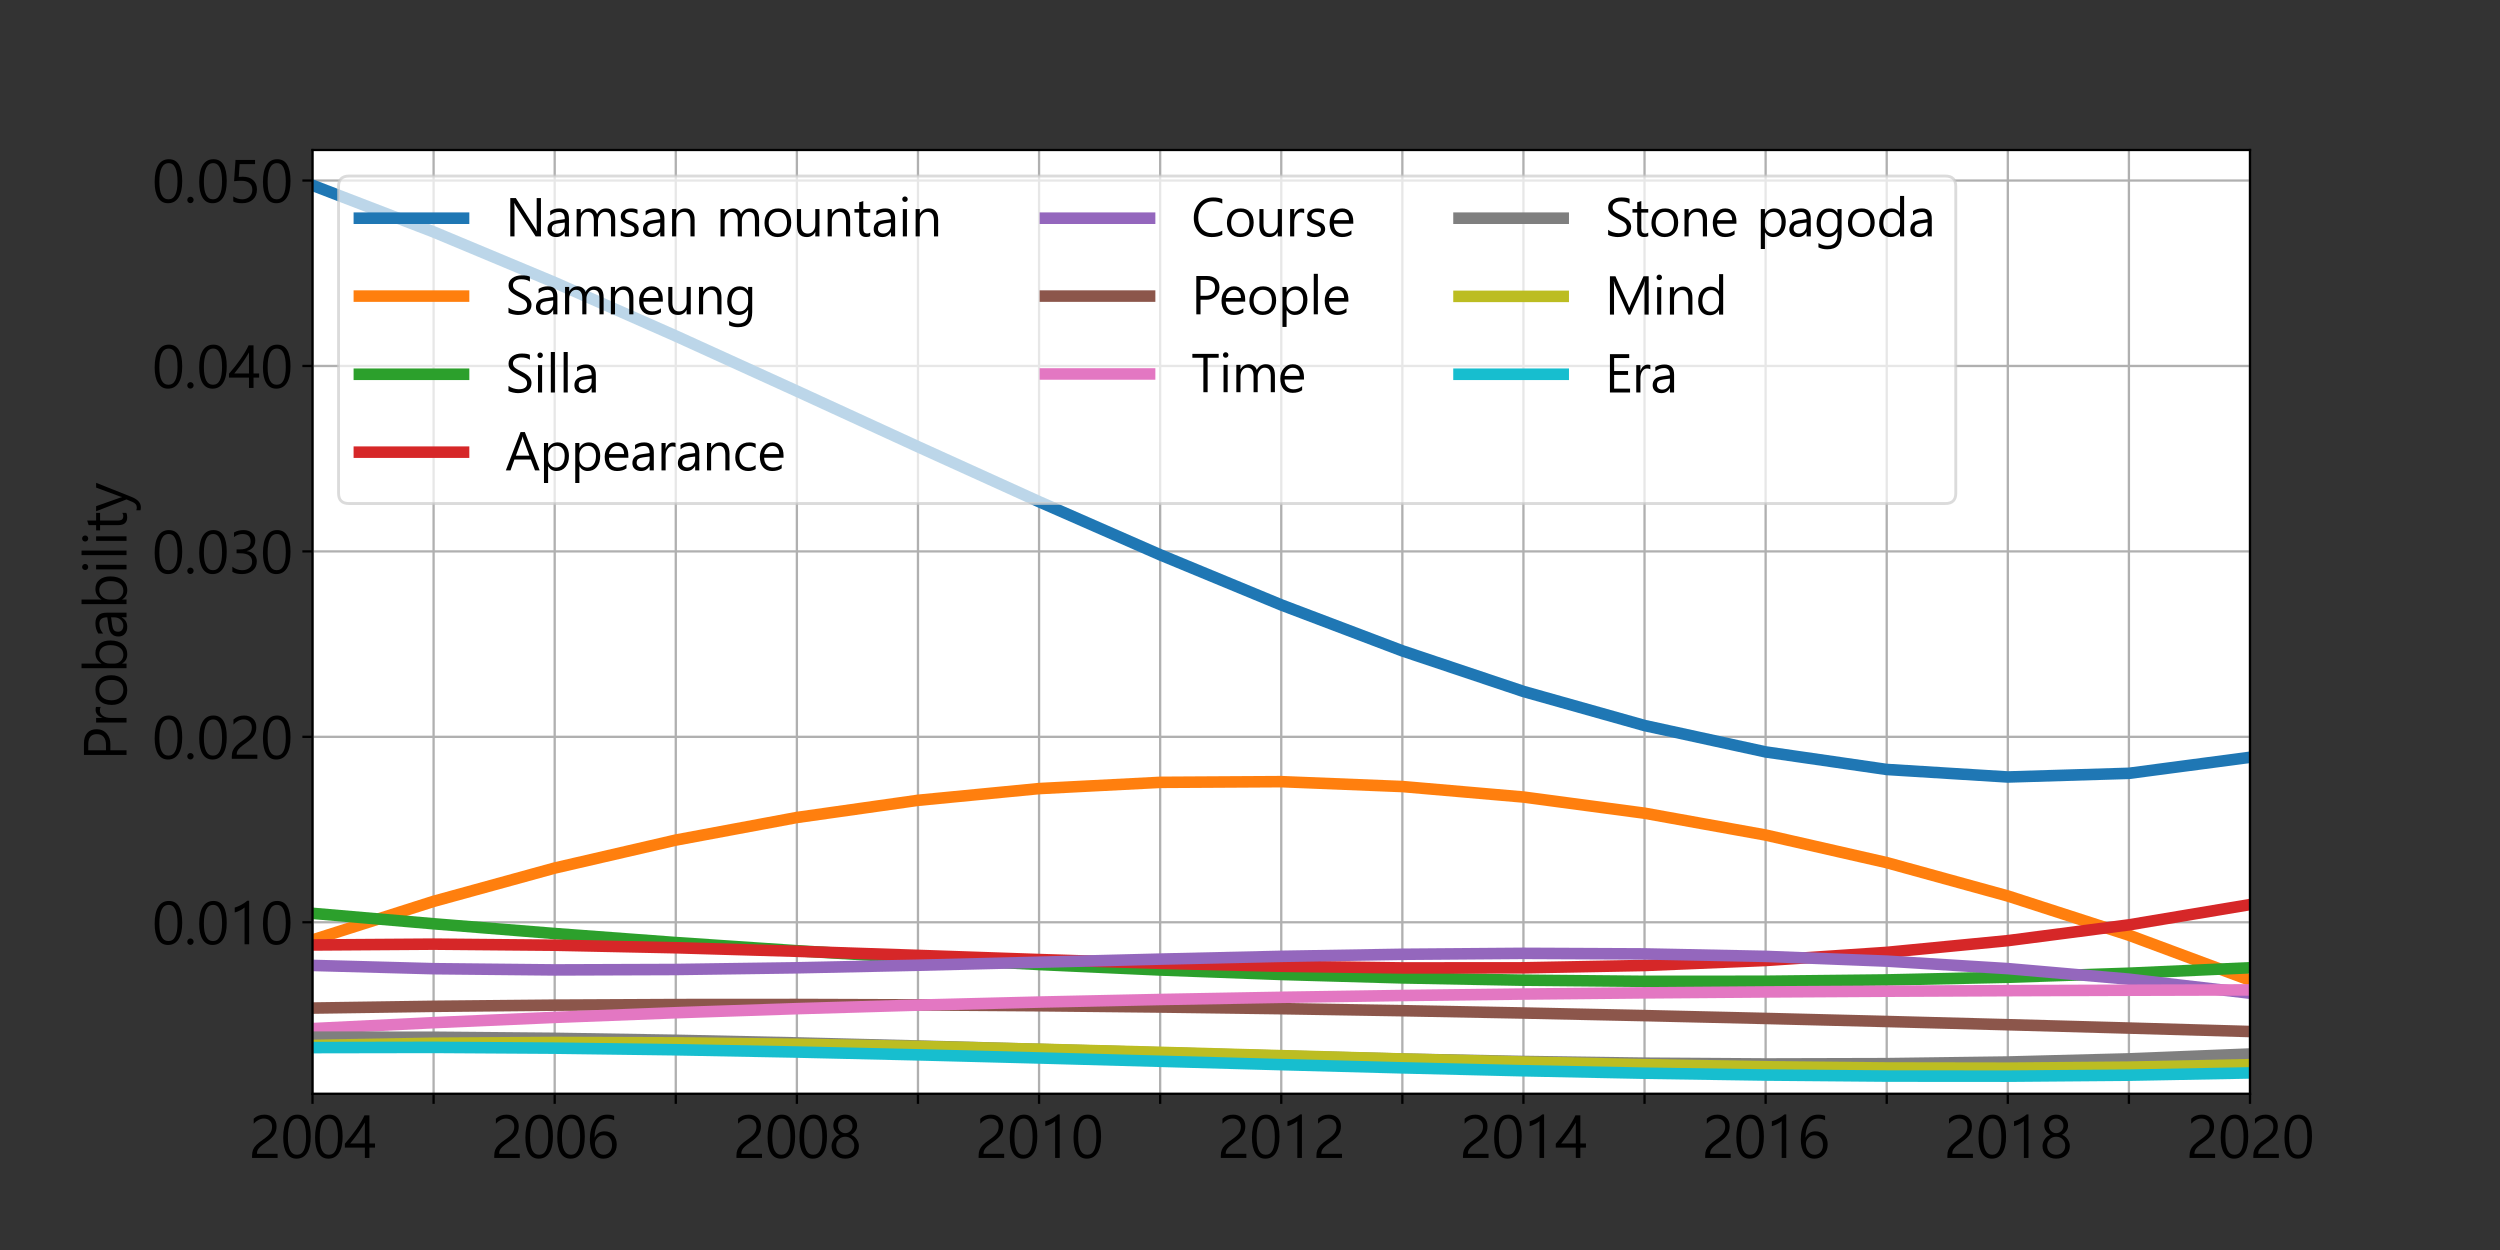 <?xml version="1.0" encoding="utf-8" standalone="no"?>
<!DOCTYPE svg PUBLIC "-//W3C//DTD SVG 1.1//EN"
  "http://www.w3.org/Graphics/SVG/1.1/DTD/svg11.dtd">
<svg xmlns:xlink="http://www.w3.org/1999/xlink" width="864pt" height="432pt" viewBox="0 0 864 432" xmlns="http://www.w3.org/2000/svg" version="1.1">
 <rect x="0" y="0" width="864" height="432" fill="#333333" stroke="none"/>
 <defs>
  <style type="text/css">*{stroke-linejoin: round; stroke-linecap: butt}</style>
 </defs>
 <g id="figure_1">
  <g id="patch_1">
   <path d="M 0 432 
L 864 432 
L 864 0 
L 0 0 
L 0 432 
z
" style="fill: none"/>
  </g>
  <g id="axes_1">
   <g id="patch_2">
    <path d="M 108 378 
L 777.6 378 
L 777.6 51.84 
L 108 51.84 
z
" style="fill: #ffffff"/>
   </g>
   <g id="matplotlib.axis_1">
    <g id="xtick_1">
     <g id="line2d_1">
      <path d="M 108 378 
L 108 51.84 
" clip-path="url(#p9ba0869863)" style="fill: none; stroke: #b0b0b0; stroke-width: 0.8; stroke-linecap: square"/>
     </g>
     <g id="line2d_2">
      <defs>
       <path id="m67f1403554" d="M 0 0 
L 0 3.5 
" style="stroke: #000000; stroke-width: 0.8"/>
      </defs>
      <g>
       <use xlink:href="#m67f1403554" x="108" y="378" style="stroke: #000000; stroke-width: 0.8"/>
      </g>
     </g>
     <g id="text_1">
      <!-- 2004 -->
      <g transform="translate(85.969 400.184)scale(0.2 -0.2)">
       <defs>
        <path id="MalgunGothic-32" d="M 2519 3372 
Q 2519 3784 2275 4018 
Q 2031 4253 1628 4253 
Q 1341 4253 1053 4104 
Q 766 3956 534 3697 
L 534 4234 
Q 981 4675 1691 4675 
Q 2281 4675 2642 4334 
Q 3003 3994 3003 3416 
Q 3003 2919 2772 2545 
Q 2541 2172 1984 1775 
Q 1459 1406 1254 1215 
Q 1050 1025 967 854 
Q 884 684 884 450 
L 3116 450 
L 3116 0 
L 356 0 
L 356 225 
Q 356 603 461 870 
Q 566 1138 811 1392 
Q 1056 1647 1597 2022 
Q 2091 2363 2305 2670 
Q 2519 2978 2519 3372 
z
" transform="scale(0.016)"/>
        <path id="MalgunGothic-30" d="M 278 2206 
Q 278 3425 675 4050 
Q 1072 4675 1819 4675 
Q 3253 4675 3253 2319 
Q 3253 1156 2854 539 
Q 2456 -78 1716 -78 
Q 1016 -78 647 520 
Q 278 1119 278 2206 
z
M 784 2231 
Q 784 344 1769 344 
Q 2747 344 2747 2259 
Q 2747 4250 1794 4250 
Q 784 4250 784 2231 
z
" transform="scale(0.016)"/>
        <path id="MalgunGothic-34" d="M 2703 4600 
L 2703 1563 
L 3309 1563 
L 3309 1113 
L 2703 1113 
L 2703 0 
L 2213 0 
L 2213 1113 
L 50 1113 
L 50 1534 
Q 728 2297 1295 3109 
Q 1863 3922 2172 4600 
L 2703 4600 
z
M 625 1563 
L 2213 1563 
L 2213 3831 
Q 1613 2788 959 1981 
L 625 1563 
z
" transform="scale(0.016)"/>
       </defs>
       <use xlink:href="#MalgunGothic-32"/>
       <use xlink:href="#MalgunGothic-30" x="55.078"/>
       <use xlink:href="#MalgunGothic-30" x="110.156"/>
       <use xlink:href="#MalgunGothic-34" x="165.234"/>
      </g>
     </g>
    </g>
    <g id="xtick_2">
     <g id="line2d_3">
      <path d="M 149.85 378 
L 149.85 51.84 
" clip-path="url(#p9ba0869863)" style="fill: none; stroke: #b0b0b0; stroke-width: 0.8; stroke-linecap: square"/>
     </g>
     <g id="line2d_4">
      <g>
       <use xlink:href="#m67f1403554" x="149.85" y="378" style="stroke: #000000; stroke-width: 0.8"/>
      </g>
     </g>
    </g>
    <g id="xtick_3">
     <g id="line2d_5">
      <path d="M 191.7 378 
L 191.7 51.84 
" clip-path="url(#p9ba0869863)" style="fill: none; stroke: #b0b0b0; stroke-width: 0.8; stroke-linecap: square"/>
     </g>
     <g id="line2d_6">
      <g>
       <use xlink:href="#m67f1403554" x="191.7" y="378" style="stroke: #000000; stroke-width: 0.8"/>
      </g>
     </g>
     <g id="text_2">
      <!-- 2006 -->
      <g transform="translate(169.669 400.184)scale(0.2 -0.2)">
       <defs>
        <path id="MalgunGothic-36" d="M 2981 4069 
Q 2619 4250 2228 4250 
Q 1591 4250 1228 3689 
Q 866 3128 869 2213 
L 884 2213 
Q 1203 2872 1938 2872 
Q 2547 2872 2903 2478 
Q 3259 2084 3259 1450 
Q 3259 797 2857 359 
Q 2456 -78 1825 -78 
Q 1116 -78 736 478 
Q 356 1034 356 2019 
Q 356 3181 847 3928 
Q 1338 4675 2222 4675 
Q 2700 4675 2981 4544 
L 2981 4069 
z
M 906 1506 
Q 906 1022 1165 683 
Q 1425 344 1844 344 
Q 2247 344 2498 645 
Q 2750 947 2750 1388 
Q 2750 1888 2509 2167 
Q 2269 2447 1838 2447 
Q 1444 2447 1175 2173 
Q 906 1900 906 1506 
z
" transform="scale(0.016)"/>
       </defs>
       <use xlink:href="#MalgunGothic-32"/>
       <use xlink:href="#MalgunGothic-30" x="55.078"/>
       <use xlink:href="#MalgunGothic-30" x="110.156"/>
       <use xlink:href="#MalgunGothic-36" x="165.234"/>
      </g>
     </g>
    </g>
    <g id="xtick_4">
     <g id="line2d_7">
      <path d="M 233.55 378 
L 233.55 51.84 
" clip-path="url(#p9ba0869863)" style="fill: none; stroke: #b0b0b0; stroke-width: 0.8; stroke-linecap: square"/>
     </g>
     <g id="line2d_8">
      <g>
       <use xlink:href="#m67f1403554" x="233.55" y="378" style="stroke: #000000; stroke-width: 0.8"/>
      </g>
     </g>
    </g>
    <g id="xtick_5">
     <g id="line2d_9">
      <path d="M 275.4 378 
L 275.4 51.84 
" clip-path="url(#p9ba0869863)" style="fill: none; stroke: #b0b0b0; stroke-width: 0.8; stroke-linecap: square"/>
     </g>
     <g id="line2d_10">
      <g>
       <use xlink:href="#m67f1403554" x="275.4" y="378" style="stroke: #000000; stroke-width: 0.8"/>
      </g>
     </g>
     <g id="text_3">
      <!-- 2008 -->
      <g transform="translate(253.369 400.184)scale(0.2 -0.2)">
       <defs>
        <path id="MalgunGothic-38" d="M 303 1281 
Q 303 1669 539 2011 
Q 775 2353 1153 2494 
Q 856 2647 675 2915 
Q 494 3184 494 3500 
Q 494 3828 659 4098 
Q 825 4369 1122 4522 
Q 1419 4675 1778 4675 
Q 2334 4675 2700 4342 
Q 3066 4009 3066 3500 
Q 3066 3181 2881 2914 
Q 2697 2647 2413 2494 
Q 2788 2350 3022 2009 
Q 3256 1669 3256 1281 
Q 3256 672 2843 297 
Q 2431 -78 1778 -78 
Q 1131 -78 717 301 
Q 303 681 303 1281 
z
M 809 1328 
Q 809 878 1081 611 
Q 1353 344 1781 344 
Q 2206 344 2482 619 
Q 2759 894 2759 1328 
Q 2759 1731 2482 2011 
Q 2206 2291 1781 2291 
Q 1372 2291 1090 2020 
Q 809 1750 809 1328 
z
M 1003 3459 
Q 1003 3125 1234 2900 
Q 1466 2675 1781 2675 
Q 2097 2675 2330 2900 
Q 2563 3125 2563 3459 
Q 2563 3803 2341 4026 
Q 2119 4250 1781 4250 
Q 1450 4250 1226 4029 
Q 1003 3809 1003 3459 
z
" transform="scale(0.016)"/>
       </defs>
       <use xlink:href="#MalgunGothic-32"/>
       <use xlink:href="#MalgunGothic-30" x="55.078"/>
       <use xlink:href="#MalgunGothic-30" x="110.156"/>
       <use xlink:href="#MalgunGothic-38" x="165.234"/>
      </g>
     </g>
    </g>
    <g id="xtick_6">
     <g id="line2d_11">
      <path d="M 317.25 378 
L 317.25 51.84 
" clip-path="url(#p9ba0869863)" style="fill: none; stroke: #b0b0b0; stroke-width: 0.8; stroke-linecap: square"/>
     </g>
     <g id="line2d_12">
      <g>
       <use xlink:href="#m67f1403554" x="317.25" y="378" style="stroke: #000000; stroke-width: 0.8"/>
      </g>
     </g>
    </g>
    <g id="xtick_7">
     <g id="line2d_13">
      <path d="M 359.1 378 
L 359.1 51.84 
" clip-path="url(#p9ba0869863)" style="fill: none; stroke: #b0b0b0; stroke-width: 0.8; stroke-linecap: square"/>
     </g>
     <g id="line2d_14">
      <g>
       <use xlink:href="#m67f1403554" x="359.1" y="378" style="stroke: #000000; stroke-width: 0.8"/>
      </g>
     </g>
     <g id="text_4">
      <!-- 2010 -->
      <g transform="translate(337.069 400.184)scale(0.2 -0.2)">
       <defs>
        <path id="MalgunGothic-31" d="M 2231 0 
L 1734 0 
L 1734 3972 
Q 1591 3828 1266 3661 
Q 941 3494 672 3428 
L 672 3959 
Q 1016 4056 1409 4275 
Q 1803 4494 2031 4700 
L 2231 4700 
L 2231 0 
z
" transform="scale(0.016)"/>
       </defs>
       <use xlink:href="#MalgunGothic-32"/>
       <use xlink:href="#MalgunGothic-30" x="55.078"/>
       <use xlink:href="#MalgunGothic-31" x="110.156"/>
       <use xlink:href="#MalgunGothic-30" x="165.234"/>
      </g>
     </g>
    </g>
    <g id="xtick_8">
     <g id="line2d_15">
      <path d="M 400.95 378 
L 400.95 51.84 
" clip-path="url(#p9ba0869863)" style="fill: none; stroke: #b0b0b0; stroke-width: 0.8; stroke-linecap: square"/>
     </g>
     <g id="line2d_16">
      <g>
       <use xlink:href="#m67f1403554" x="400.95" y="378" style="stroke: #000000; stroke-width: 0.8"/>
      </g>
     </g>
    </g>
    <g id="xtick_9">
     <g id="line2d_17">
      <path d="M 442.8 378 
L 442.8 51.84 
" clip-path="url(#p9ba0869863)" style="fill: none; stroke: #b0b0b0; stroke-width: 0.8; stroke-linecap: square"/>
     </g>
     <g id="line2d_18">
      <g>
       <use xlink:href="#m67f1403554" x="442.8" y="378" style="stroke: #000000; stroke-width: 0.8"/>
      </g>
     </g>
     <g id="text_5">
      <!-- 2012 -->
      <g transform="translate(420.769 400.184)scale(0.2 -0.2)">
       <use xlink:href="#MalgunGothic-32"/>
       <use xlink:href="#MalgunGothic-30" x="55.078"/>
       <use xlink:href="#MalgunGothic-31" x="110.156"/>
       <use xlink:href="#MalgunGothic-32" x="165.234"/>
      </g>
     </g>
    </g>
    <g id="xtick_10">
     <g id="line2d_19">
      <path d="M 484.65 378 
L 484.65 51.84 
" clip-path="url(#p9ba0869863)" style="fill: none; stroke: #b0b0b0; stroke-width: 0.8; stroke-linecap: square"/>
     </g>
     <g id="line2d_20">
      <g>
       <use xlink:href="#m67f1403554" x="484.65" y="378" style="stroke: #000000; stroke-width: 0.8"/>
      </g>
     </g>
    </g>
    <g id="xtick_11">
     <g id="line2d_21">
      <path d="M 526.5 378 
L 526.5 51.84 
" clip-path="url(#p9ba0869863)" style="fill: none; stroke: #b0b0b0; stroke-width: 0.8; stroke-linecap: square"/>
     </g>
     <g id="line2d_22">
      <g>
       <use xlink:href="#m67f1403554" x="526.5" y="378" style="stroke: #000000; stroke-width: 0.8"/>
      </g>
     </g>
     <g id="text_6">
      <!-- 2014 -->
      <g transform="translate(504.469 400.184)scale(0.2 -0.2)">
       <use xlink:href="#MalgunGothic-32"/>
       <use xlink:href="#MalgunGothic-30" x="55.078"/>
       <use xlink:href="#MalgunGothic-31" x="110.156"/>
       <use xlink:href="#MalgunGothic-34" x="165.234"/>
      </g>
     </g>
    </g>
    <g id="xtick_12">
     <g id="line2d_23">
      <path d="M 568.35 378 
L 568.35 51.84 
" clip-path="url(#p9ba0869863)" style="fill: none; stroke: #b0b0b0; stroke-width: 0.8; stroke-linecap: square"/>
     </g>
     <g id="line2d_24">
      <g>
       <use xlink:href="#m67f1403554" x="568.35" y="378" style="stroke: #000000; stroke-width: 0.8"/>
      </g>
     </g>
    </g>
    <g id="xtick_13">
     <g id="line2d_25">
      <path d="M 610.2 378 
L 610.2 51.84 
" clip-path="url(#p9ba0869863)" style="fill: none; stroke: #b0b0b0; stroke-width: 0.8; stroke-linecap: square"/>
     </g>
     <g id="line2d_26">
      <g>
       <use xlink:href="#m67f1403554" x="610.2" y="378" style="stroke: #000000; stroke-width: 0.8"/>
      </g>
     </g>
     <g id="text_7">
      <!-- 2016 -->
      <g transform="translate(588.169 400.184)scale(0.2 -0.2)">
       <use xlink:href="#MalgunGothic-32"/>
       <use xlink:href="#MalgunGothic-30" x="55.078"/>
       <use xlink:href="#MalgunGothic-31" x="110.156"/>
       <use xlink:href="#MalgunGothic-36" x="165.234"/>
      </g>
     </g>
    </g>
    <g id="xtick_14">
     <g id="line2d_27">
      <path d="M 652.05 378 
L 652.05 51.84 
" clip-path="url(#p9ba0869863)" style="fill: none; stroke: #b0b0b0; stroke-width: 0.8; stroke-linecap: square"/>
     </g>
     <g id="line2d_28">
      <g>
       <use xlink:href="#m67f1403554" x="652.05" y="378" style="stroke: #000000; stroke-width: 0.8"/>
      </g>
     </g>
    </g>
    <g id="xtick_15">
     <g id="line2d_29">
      <path d="M 693.9 378 
L 693.9 51.84 
" clip-path="url(#p9ba0869863)" style="fill: none; stroke: #b0b0b0; stroke-width: 0.8; stroke-linecap: square"/>
     </g>
     <g id="line2d_30">
      <g>
       <use xlink:href="#m67f1403554" x="693.9" y="378" style="stroke: #000000; stroke-width: 0.8"/>
      </g>
     </g>
     <g id="text_8">
      <!-- 2018 -->
      <g transform="translate(671.869 400.184)scale(0.2 -0.2)">
       <use xlink:href="#MalgunGothic-32"/>
       <use xlink:href="#MalgunGothic-30" x="55.078"/>
       <use xlink:href="#MalgunGothic-31" x="110.156"/>
       <use xlink:href="#MalgunGothic-38" x="165.234"/>
      </g>
     </g>
    </g>
    <g id="xtick_16">
     <g id="line2d_31">
      <path d="M 735.75 378 
L 735.75 51.84 
" clip-path="url(#p9ba0869863)" style="fill: none; stroke: #b0b0b0; stroke-width: 0.8; stroke-linecap: square"/>
     </g>
     <g id="line2d_32">
      <g>
       <use xlink:href="#m67f1403554" x="735.75" y="378" style="stroke: #000000; stroke-width: 0.8"/>
      </g>
     </g>
    </g>
    <g id="xtick_17">
     <g id="line2d_33">
      <path d="M 777.6 378 
L 777.6 51.84 
" clip-path="url(#p9ba0869863)" style="fill: none; stroke: #b0b0b0; stroke-width: 0.8; stroke-linecap: square"/>
     </g>
     <g id="line2d_34">
      <g>
       <use xlink:href="#m67f1403554" x="777.6" y="378" style="stroke: #000000; stroke-width: 0.8"/>
      </g>
     </g>
     <g id="text_9">
      <!-- 2020 -->
      <g transform="translate(755.569 400.184)scale(0.2 -0.2)">
       <use xlink:href="#MalgunGothic-32"/>
       <use xlink:href="#MalgunGothic-30" x="55.078"/>
       <use xlink:href="#MalgunGothic-32" x="110.156"/>
       <use xlink:href="#MalgunGothic-30" x="165.234"/>
      </g>
     </g>
    </g>
   </g>
   <g id="matplotlib.axis_2">
    <g id="ytick_1">
     <g id="line2d_35">
      <path d="M 108 318.737 
L 777.6 318.737 
" clip-path="url(#p9ba0869863)" style="fill: none; stroke: #b0b0b0; stroke-width: 0.8; stroke-linecap: square"/>
     </g>
     <g id="line2d_36">
      <defs>
       <path id="m048b63ba0b" d="M 0 0 
L -3.5 0 
" style="stroke: #000000; stroke-width: 0.8"/>
      </defs>
      <g>
       <use xlink:href="#m048b63ba0b" x="108" y="318.737" style="stroke: #000000; stroke-width: 0.8"/>
      </g>
     </g>
     <g id="text_10">
      <!-- 0.010 -->
      <g transform="translate(52.562 326.329)scale(0.2 -0.2)">
       <defs>
        <path id="MalgunGothic-2e" d="M 356 275 
Q 356 422 459 523 
Q 563 625 700 625 
Q 838 625 941 523 
Q 1044 422 1044 275 
Q 1044 138 942 33 
Q 841 -72 700 -72 
Q 559 -72 457 29 
Q 356 131 356 275 
z
" transform="scale(0.016)"/>
       </defs>
       <use xlink:href="#MalgunGothic-30"/>
       <use xlink:href="#MalgunGothic-2e" x="55.078"/>
       <use xlink:href="#MalgunGothic-30" x="76.953"/>
       <use xlink:href="#MalgunGothic-31" x="132.031"/>
       <use xlink:href="#MalgunGothic-30" x="187.109"/>
      </g>
     </g>
    </g>
    <g id="ytick_2">
     <g id="line2d_37">
      <path d="M 108 254.651 
L 777.6 254.651 
" clip-path="url(#p9ba0869863)" style="fill: none; stroke: #b0b0b0; stroke-width: 0.8; stroke-linecap: square"/>
     </g>
     <g id="line2d_38">
      <g>
       <use xlink:href="#m048b63ba0b" x="108" y="254.651" style="stroke: #000000; stroke-width: 0.8"/>
      </g>
     </g>
     <g id="text_11">
      <!-- 0.020 -->
      <g transform="translate(52.562 262.243)scale(0.2 -0.2)">
       <use xlink:href="#MalgunGothic-30"/>
       <use xlink:href="#MalgunGothic-2e" x="55.078"/>
       <use xlink:href="#MalgunGothic-30" x="76.953"/>
       <use xlink:href="#MalgunGothic-32" x="132.031"/>
       <use xlink:href="#MalgunGothic-30" x="187.109"/>
      </g>
     </g>
    </g>
    <g id="ytick_3">
     <g id="line2d_39">
      <path d="M 108 190.565 
L 777.6 190.565 
" clip-path="url(#p9ba0869863)" style="fill: none; stroke: #b0b0b0; stroke-width: 0.8; stroke-linecap: square"/>
     </g>
     <g id="line2d_40">
      <g>
       <use xlink:href="#m048b63ba0b" x="108" y="190.565" style="stroke: #000000; stroke-width: 0.8"/>
      </g>
     </g>
     <g id="text_12">
      <!-- 0.030 -->
      <g transform="translate(52.562 198.157)scale(0.2 -0.2)">
       <defs>
        <path id="MalgunGothic-33" d="M 416 719 
Q 891 344 1478 344 
Q 1959 344 2254 587 
Q 2550 831 2550 1247 
Q 2550 2169 1253 2169 
L 872 2169 
L 872 2591 
L 1234 2591 
Q 2388 2591 2388 3453 
Q 2388 4250 1509 4250 
Q 1022 4250 594 3916 
L 594 4413 
Q 1031 4675 1634 4675 
Q 2184 4675 2539 4372 
Q 2894 4069 2894 3581 
Q 2894 2678 1972 2409 
L 1972 2400 
Q 2469 2356 2764 2053 
Q 3059 1750 3059 1300 
Q 3059 672 2604 297 
Q 2150 -78 1450 -78 
Q 806 -78 416 169 
L 416 719 
z
" transform="scale(0.016)"/>
       </defs>
       <use xlink:href="#MalgunGothic-30"/>
       <use xlink:href="#MalgunGothic-2e" x="55.078"/>
       <use xlink:href="#MalgunGothic-30" x="76.953"/>
       <use xlink:href="#MalgunGothic-33" x="132.031"/>
       <use xlink:href="#MalgunGothic-30" x="187.109"/>
      </g>
     </g>
    </g>
    <g id="ytick_4">
     <g id="line2d_41">
      <path d="M 108 126.479 
L 777.6 126.479 
" clip-path="url(#p9ba0869863)" style="fill: none; stroke: #b0b0b0; stroke-width: 0.8; stroke-linecap: square"/>
     </g>
     <g id="line2d_42">
      <g>
       <use xlink:href="#m048b63ba0b" x="108" y="126.479" style="stroke: #000000; stroke-width: 0.8"/>
      </g>
     </g>
     <g id="text_13">
      <!-- 0.040 -->
      <g transform="translate(52.562 134.071)scale(0.2 -0.2)">
       <use xlink:href="#MalgunGothic-30"/>
       <use xlink:href="#MalgunGothic-2e" x="55.078"/>
       <use xlink:href="#MalgunGothic-30" x="76.953"/>
       <use xlink:href="#MalgunGothic-34" x="132.031"/>
       <use xlink:href="#MalgunGothic-30" x="187.109"/>
      </g>
     </g>
    </g>
    <g id="ytick_5">
     <g id="line2d_43">
      <path d="M 108 62.393 
L 777.6 62.393 
" clip-path="url(#p9ba0869863)" style="fill: none; stroke: #b0b0b0; stroke-width: 0.8; stroke-linecap: square"/>
     </g>
     <g id="line2d_44">
      <g>
       <use xlink:href="#m048b63ba0b" x="108" y="62.393" style="stroke: #000000; stroke-width: 0.8"/>
      </g>
     </g>
     <g id="text_14">
      <!-- 0.050 -->
      <g transform="translate(52.562 69.985)scale(0.2 -0.2)">
       <defs>
        <path id="MalgunGothic-35" d="M 3072 1403 
Q 3072 722 2636 322 
Q 2200 -78 1469 -78 
Q 828 -78 516 113 
L 516 650 
Q 994 344 1475 344 
Q 1969 344 2270 630 
Q 2572 916 2572 1372 
Q 2572 1838 2265 2092 
Q 1959 2347 1381 2347 
Q 994 2347 603 2300 
L 759 4600 
L 2869 4600 
L 2869 4147 
L 1206 4147 
L 1106 2763 
Q 1347 2784 1547 2784 
Q 2263 2784 2667 2414 
Q 3072 2044 3072 1403 
z
" transform="scale(0.016)"/>
       </defs>
       <use xlink:href="#MalgunGothic-30"/>
       <use xlink:href="#MalgunGothic-2e" x="55.078"/>
       <use xlink:href="#MalgunGothic-30" x="76.953"/>
       <use xlink:href="#MalgunGothic-35" x="132.031"/>
       <use xlink:href="#MalgunGothic-30" x="187.109"/>
      </g>
     </g>
    </g>
    <g id="text_15">
     <!-- Probability -->
     <g transform="translate(43.728 262.848)rotate(-90)scale(0.2 -0.2)">
      <defs>
       <path id="MalgunGothic-50" d="M 1113 1747 
L 1113 0 
L 609 0 
L 609 4600 
L 1850 4600 
Q 2575 4600 2979 4240 
Q 3384 3881 3384 3231 
Q 3384 2559 2909 2140 
Q 2434 1722 1728 1747 
L 1113 1747 
z
M 1113 4131 
L 1113 2219 
L 1691 2219 
Q 2256 2219 2554 2475 
Q 2853 2731 2853 3206 
Q 2853 4131 1759 4131 
L 1113 4131 
z
" transform="scale(0.016)"/>
       <path id="MalgunGothic-72" d="M 2225 2775 
Q 2084 2881 1828 2881 
Q 1491 2881 1262 2553 
Q 1034 2225 1034 1681 
L 1034 0 
L 538 0 
L 538 3284 
L 1034 3284 
L 1034 2603 
L 1047 2603 
Q 1159 2950 1389 3145 
Q 1619 3341 1903 3341 
Q 2109 3341 2225 3297 
L 2225 2775 
z
" transform="scale(0.016)"/>
       <path id="MalgunGothic-6f" d="M 316 1600 
Q 316 2419 761 2889 
Q 1206 3359 1978 3359 
Q 2697 3359 3111 2907 
Q 3525 2456 3525 1650 
Q 3525 869 3078 395 
Q 2631 -78 1900 -78 
Q 1184 -78 750 384 
Q 316 847 316 1600 
z
M 819 1622 
Q 819 1041 1123 692 
Q 1428 344 1934 344 
Q 2459 344 2739 680 
Q 3019 1016 3019 1634 
Q 3019 2256 2737 2598 
Q 2456 2941 1934 2941 
Q 1425 2941 1122 2587 
Q 819 2234 819 1622 
z
" transform="scale(0.016)"/>
       <path id="MalgunGothic-62" d="M 1034 481 
L 1034 0 
L 538 0 
L 538 4859 
L 1034 4859 
L 1034 2703 
L 1047 2703 
Q 1438 3359 2184 3359 
Q 2813 3359 3173 2917 
Q 3534 2475 3534 1738 
Q 3534 906 3126 414 
Q 2719 -78 2034 -78 
Q 1384 -78 1047 481 
L 1034 481 
z
M 1034 1334 
Q 1034 922 1307 633 
Q 1581 344 1991 344 
Q 2475 344 2751 716 
Q 3028 1088 3028 1753 
Q 3028 2303 2767 2622 
Q 2506 2941 2072 2941 
Q 1616 2941 1325 2616 
Q 1034 2291 1034 1803 
L 1034 1334 
z
" transform="scale(0.016)"/>
       <path id="MalgunGothic-61" d="M 616 3050 
Q 1097 3359 1722 3359 
Q 2866 3359 2866 2147 
L 2866 0 
L 2369 0 
L 2369 516 
L 2350 516 
Q 2009 -78 1341 -78 
Q 859 -78 576 180 
Q 294 438 294 869 
Q 294 1784 1375 1934 
L 2366 2078 
Q 2366 2934 1684 2934 
Q 1084 2934 616 2525 
L 616 3050 
z
M 1563 1559 
Q 1178 1509 993 1371 
Q 809 1234 809 903 
Q 809 653 986 500 
Q 1163 347 1450 347 
Q 1847 347 2106 628 
Q 2366 909 2366 1334 
L 2366 1666 
L 1563 1559 
z
" transform="scale(0.016)"/>
       <path id="MalgunGothic-69" d="M 472 4466 
Q 472 4606 565 4701 
Q 659 4797 794 4797 
Q 934 4797 1029 4700 
Q 1125 4603 1125 4466 
Q 1125 4325 1029 4231 
Q 934 4138 794 4138 
Q 659 4138 565 4230 
Q 472 4322 472 4466 
z
M 541 0 
L 541 3284 
L 1034 3284 
L 1034 0 
L 541 0 
z
" transform="scale(0.016)"/>
       <path id="MalgunGothic-6c" d="M 541 0 
L 541 4859 
L 1034 4859 
L 1034 0 
L 541 0 
z
" transform="scale(0.016)"/>
       <path id="MalgunGothic-74" d="M 2031 31 
Q 1844 -72 1553 -72 
Q 706 -72 706 881 
L 706 2856 
L 138 2856 
L 138 3284 
L 706 3284 
L 706 4091 
L 1200 4250 
L 1200 3284 
L 2031 3284 
L 2031 2856 
L 1200 2856 
L 1200 972 
Q 1200 625 1315 487 
Q 1431 350 1691 350 
Q 1888 350 2031 459 
L 2031 31 
z
" transform="scale(0.016)"/>
       <path id="MalgunGothic-79" d="M 3119 3284 
L 1597 -544 
Q 1197 -1547 481 -1547 
Q 313 -1547 156 -1509 
L 156 -1056 
Q 316 -1109 459 -1109 
Q 859 -1109 1059 -628 
L 1328 6 
L 47 3284 
L 597 3284 
L 1503 722 
Q 1513 697 1572 488 
L 1588 488 
L 1650 716 
L 2603 3284 
L 3119 3284 
z
" transform="scale(0.016)"/>
      </defs>
      <use xlink:href="#MalgunGothic-50"/>
      <use xlink:href="#MalgunGothic-72" x="57.08"/>
      <use xlink:href="#MalgunGothic-6f" x="91.057"/>
      <use xlink:href="#MalgunGothic-62" x="150.969"/>
      <use xlink:href="#MalgunGothic-61" x="209.652"/>
      <use xlink:href="#MalgunGothic-62" x="261.654"/>
      <use xlink:href="#MalgunGothic-69" x="321.713"/>
      <use xlink:href="#MalgunGothic-6c" x="346.322"/>
      <use xlink:href="#MalgunGothic-69" x="370.932"/>
      <use xlink:href="#MalgunGothic-74" x="395.541"/>
      <use xlink:href="#MalgunGothic-79" x="430.014"/>
     </g>
    </g>
   </g>
   <g id="line2d_45">
    <path d="M 108 64.047 
L 149.85 80.152 
L 191.7 97.643 
L 233.55 116.116 
L 275.4 135.166 
L 317.25 154.39 
L 359.1 173.383 
L 400.95 191.741 
L 442.8 209.06 
L 484.65 224.937 
L 526.5 238.966 
L 568.35 250.744 
L 610.2 259.866 
L 652.05 265.93 
L 693.9 268.529 
L 735.75 267.26 
L 777.6 261.72 
" clip-path="url(#p9ba0869863)" style="fill: none; stroke: #1f77b4; stroke-width: 4; stroke-linecap: square"/>
   </g>
   <g id="line2d_46">
    <path d="M 108 324.85 
L 149.85 311.51 
L 191.7 299.999 
L 233.55 290.333 
L 275.4 282.524 
L 317.25 276.586 
L 359.1 272.534 
L 400.95 270.381 
L 442.8 270.142 
L 484.65 271.829 
L 526.5 275.457 
L 568.35 281.04 
L 610.2 288.592 
L 652.05 298.126 
L 693.9 309.657 
L 735.75 323.198 
L 777.6 338.763 
" clip-path="url(#p9ba0869863)" style="fill: none; stroke: #ff7f0e; stroke-width: 4; stroke-linecap: square"/>
   </g>
   <g id="line2d_47">
    <path d="M 108 315.646 
L 149.85 319.258 
L 191.7 322.629 
L 233.55 325.741 
L 275.4 328.575 
L 317.25 331.114 
L 359.1 333.341 
L 400.95 335.236 
L 442.8 336.783 
L 484.65 337.963 
L 526.5 338.759 
L 568.35 339.152 
L 610.2 339.125 
L 652.05 338.659 
L 693.9 337.738 
L 735.75 336.343 
L 777.6 334.456 
" clip-path="url(#p9ba0869863)" style="fill: none; stroke: #2ca02c; stroke-width: 4; stroke-linecap: square"/>
   </g>
   <g id="line2d_48">
    <path d="M 108 326.587 
L 149.85 326.296 
L 191.7 326.669 
L 233.55 327.546 
L 275.4 328.769 
L 317.25 330.18 
L 359.1 331.618 
L 400.95 332.926 
L 442.8 333.944 
L 484.65 334.514 
L 526.5 334.478 
L 568.35 333.675 
L 610.2 331.948 
L 652.05 329.138 
L 693.9 325.086 
L 735.75 319.632 
L 777.6 312.62 
" clip-path="url(#p9ba0869863)" style="fill: none; stroke: #d62728; stroke-width: 4; stroke-linecap: square"/>
   </g>
   <g id="line2d_49">
    <path d="M 108 333.649 
L 149.85 334.781 
L 191.7 335.205 
L 233.55 335.056 
L 275.4 334.471 
L 317.25 333.588 
L 359.1 332.543 
L 400.95 331.472 
L 442.8 330.512 
L 484.65 329.801 
L 526.5 329.474 
L 568.35 329.669 
L 610.2 330.522 
L 652.05 332.17 
L 693.9 334.75 
L 735.75 338.399 
L 777.6 343.253 
" clip-path="url(#p9ba0869863)" style="fill: none; stroke: #9467bd; stroke-width: 4; stroke-linecap: square"/>
   </g>
   <g id="line2d_50">
    <path d="M 108 348.392 
L 149.85 347.786 
L 191.7 347.384 
L 233.55 347.176 
L 275.4 347.148 
L 317.25 347.289 
L 359.1 347.586 
L 400.95 348.027 
L 442.8 348.601 
L 484.65 349.295 
L 526.5 350.096 
L 568.35 350.994 
L 610.2 351.975 
L 652.05 353.028 
L 693.9 354.141 
L 735.75 355.3 
L 777.6 356.495 
" clip-path="url(#p9ba0869863)" style="fill: none; stroke: #8c564b; stroke-width: 4; stroke-linecap: square"/>
   </g>
   <g id="line2d_51">
    <path d="M 108 355.484 
L 149.85 353.433 
L 191.7 351.611 
L 233.55 350.002 
L 275.4 348.593 
L 317.25 347.37 
L 359.1 346.318 
L 400.95 345.423 
L 442.8 344.672 
L 484.65 344.049 
L 526.5 343.541 
L 568.35 343.134 
L 610.2 342.813 
L 652.05 342.565 
L 693.9 342.374 
L 735.75 342.228 
L 777.6 342.111 
" clip-path="url(#p9ba0869863)" style="fill: none; stroke: #e377c2; stroke-width: 4; stroke-linecap: square"/>
   </g>
   <g id="line2d_52">
    <path d="M 108 358.454 
L 149.85 358.468 
L 191.7 358.847 
L 233.55 359.524 
L 275.4 360.429 
L 317.25 361.496 
L 359.1 362.654 
L 400.95 363.837 
L 442.8 364.974 
L 484.65 365.999 
L 526.5 366.843 
L 568.35 367.436 
L 610.2 367.712 
L 652.05 367.601 
L 693.9 367.034 
L 735.75 365.945 
L 777.6 364.263 
" clip-path="url(#p9ba0869863)" style="fill: none; stroke: #7f7f7f; stroke-width: 4; stroke-linecap: square"/>
   </g>
   <g id="line2d_53">
    <path d="M 108 361.303 
L 149.85 360.548 
L 191.7 360.275 
L 233.55 360.412 
L 275.4 360.891 
L 317.25 361.642 
L 359.1 362.595 
L 400.95 363.681 
L 442.8 364.83 
L 484.65 365.973 
L 526.5 367.041 
L 568.35 367.963 
L 610.2 368.67 
L 652.05 369.092 
L 693.9 369.16 
L 735.75 368.805 
L 777.6 367.956 
" clip-path="url(#p9ba0869863)" style="fill: none; stroke: #bcbd22; stroke-width: 4; stroke-linecap: square"/>
   </g>
   <g id="line2d_54">
    <path d="M 108 362.05 
L 149.85 361.975 
L 191.7 362.243 
L 233.55 362.799 
L 275.4 363.587 
L 317.25 364.551 
L 359.1 365.635 
L 400.95 366.783 
L 442.8 367.94 
L 484.65 369.049 
L 526.5 370.055 
L 568.35 370.902 
L 610.2 371.535 
L 652.05 371.896 
L 693.9 371.931 
L 735.75 371.584 
L 777.6 370.798 
" clip-path="url(#p9ba0869863)" style="fill: none; stroke: #17becf; stroke-width: 4; stroke-linecap: square"/>
   </g>
   <g id="patch_3">
    <path d="M 108 378 
L 108 51.84 
" style="fill: none; stroke: #000000; stroke-width: 0.8; stroke-linejoin: miter; stroke-linecap: square"/>
   </g>
   <g id="patch_4">
    <path d="M 777.6 378 
L 777.6 51.84 
" style="fill: none; stroke: #000000; stroke-width: 0.8; stroke-linejoin: miter; stroke-linecap: square"/>
   </g>
   <g id="patch_5">
    <path d="M 108 378 
L 777.6 378 
" style="fill: none; stroke: #000000; stroke-width: 0.8; stroke-linejoin: miter; stroke-linecap: square"/>
   </g>
   <g id="patch_6">
    <path d="M 108 51.84 
L 777.6 51.84 
" style="fill: none; stroke: #000000; stroke-width: 0.8; stroke-linejoin: miter; stroke-linecap: square"/>
   </g>
   <g id="legend_1">
    <g id="patch_7">
     <path d="M 120.6 174.021 
L 672.32 174.021 
Q 675.92 174.021 675.92 170.421 
L 675.92 64.44 
Q 675.92 60.84 672.32 60.84 
L 120.6 60.84 
Q 117 60.84 117 64.44 
L 117 170.421 
Q 117 174.021 120.6 174.021 
z
" style="fill: #ffffff; opacity: 0.7; stroke: #cccccc; stroke-linejoin: miter"/>
    </g>
    <g id="line2d_55">
     <path d="M 124.2 75.406 
L 142.2 75.406 
L 160.2 75.406 
" style="fill: none; stroke: #1f77b4; stroke-width: 4; stroke-linecap: square"/>
    </g>
    <g id="text_16">
     <!-- Namsan mountain -->
     <g transform="translate(174.6 81.706)scale(0.18 -0.18)">
      <defs>
       <path id="MalgunGothic-4e" d="M 4288 0 
L 3653 0 
L 1253 3713 
Q 1178 3828 1109 4000 
L 1094 4000 
Q 1116 3822 1116 3372 
L 1116 0 
L 609 0 
L 609 4600 
L 1278 4600 
L 3613 938 
Q 3775 684 3797 634 
L 3809 634 
Q 3775 863 3775 1316 
L 3775 4600 
L 4288 4600 
L 4288 0 
z
" transform="scale(0.016)"/>
       <path id="MalgunGothic-6d" d="M 5166 0 
L 4669 0 
L 4669 1884 
Q 4669 2463 4495 2702 
Q 4322 2941 3922 2941 
Q 3584 2941 3342 2623 
Q 3100 2306 3100 1875 
L 3100 0 
L 2606 0 
L 2606 1953 
Q 2606 2941 1844 2941 
Q 1497 2941 1265 2642 
Q 1034 2344 1034 1875 
L 1034 0 
L 538 0 
L 538 3284 
L 1034 3284 
L 1034 2763 
L 1047 2763 
Q 1391 3359 2063 3359 
Q 2381 3359 2636 3176 
Q 2891 2994 2991 2675 
Q 3356 3359 4081 3359 
Q 5166 3359 5166 2022 
L 5166 0 
z
" transform="scale(0.016)"/>
       <path id="MalgunGothic-73" d="M 331 669 
Q 763 350 1278 350 
Q 1978 350 1978 822 
Q 1978 1025 1825 1158 
Q 1672 1291 1222 1459 
Q 703 1666 520 1878 
Q 338 2091 338 2416 
Q 338 2834 700 3096 
Q 1063 3359 1584 3359 
Q 2003 3359 2341 3213 
L 2341 2697 
Q 1975 2934 1506 2934 
Q 1200 2934 1025 2798 
Q 850 2663 850 2459 
Q 850 2241 979 2125 
Q 1109 2009 1544 1838 
Q 2131 1609 2309 1390 
Q 2488 1172 2488 869 
Q 2488 431 2127 176 
Q 1766 -78 1203 -78 
Q 694 -78 331 122 
L 331 669 
z
" transform="scale(0.016)"/>
       <path id="MalgunGothic-6e" d="M 3238 0 
L 2741 0 
L 2741 1875 
Q 2741 2941 1963 2941 
Q 1563 2941 1298 2639 
Q 1034 2338 1034 1872 
L 1034 0 
L 538 0 
L 538 3284 
L 1034 3284 
L 1034 2734 
L 1047 2734 
Q 1416 3359 2125 3359 
Q 2666 3359 2952 3012 
Q 3238 2666 3238 2006 
L 3238 0 
z
" transform="scale(0.016)"/>
       <path id="MalgunGothic-20" transform="scale(0.016)"/>
       <path id="MalgunGothic-75" d="M 3166 0 
L 2669 0 
L 2669 519 
L 2656 519 
Q 2331 -78 1644 -78 
Q 469 -78 469 1322 
L 469 3284 
L 959 3284 
L 959 1403 
Q 959 344 1766 344 
Q 2159 344 2414 636 
Q 2669 928 2669 1394 
L 2669 3284 
L 3166 3284 
L 3166 0 
z
" transform="scale(0.016)"/>
      </defs>
      <use xlink:href="#MalgunGothic-4e"/>
      <use xlink:href="#MalgunGothic-61" x="76.514"/>
      <use xlink:href="#MalgunGothic-6d" x="128.516"/>
      <use xlink:href="#MalgunGothic-73" x="216.504"/>
      <use xlink:href="#MalgunGothic-61" x="259.814"/>
      <use xlink:href="#MalgunGothic-6e" x="311.816"/>
      <use xlink:href="#MalgunGothic-20" x="369.629"/>
      <use xlink:href="#MalgunGothic-6d" x="404.785"/>
      <use xlink:href="#MalgunGothic-6f" x="492.773"/>
      <use xlink:href="#MalgunGothic-75" x="552.686"/>
      <use xlink:href="#MalgunGothic-6e" x="610.498"/>
      <use xlink:href="#MalgunGothic-74" x="668.311"/>
      <use xlink:href="#MalgunGothic-61" x="702.783"/>
      <use xlink:href="#MalgunGothic-69" x="754.785"/>
      <use xlink:href="#MalgunGothic-6e" x="779.395"/>
     </g>
    </g>
    <g id="line2d_56">
     <path d="M 124.2 102.327 
L 142.2 102.327 
L 160.2 102.327 
" style="fill: none; stroke: #ff7f0e; stroke-width: 4; stroke-linecap: square"/>
    </g>
    <g id="text_17">
     <!-- Samneung -->
     <g transform="translate(174.6 108.627)scale(0.18 -0.18)">
      <defs>
       <path id="MalgunGothic-53" d="M 394 797 
Q 606 613 964 500 
Q 1322 388 1625 388 
Q 2628 388 2628 1116 
Q 2628 1325 2523 1484 
Q 2419 1644 2250 1756 
Q 2081 1869 1547 2144 
Q 903 2475 651 2754 
Q 400 3034 400 3456 
Q 400 4019 858 4347 
Q 1316 4675 1988 4675 
Q 2669 4675 2963 4513 
L 2963 3928 
Q 2563 4206 1922 4206 
Q 1484 4206 1207 4018 
Q 931 3831 931 3500 
Q 931 3200 1126 3011 
Q 1322 2822 1938 2522 
Q 2656 2163 2906 1844 
Q 3156 1525 3156 1153 
Q 3156 556 2725 239 
Q 2294 -78 1531 -78 
Q 1291 -78 927 -1 
Q 563 75 394 188 
L 394 797 
z
" transform="scale(0.016)"/>
       <path id="MalgunGothic-65" d="M 3156 1519 
L 828 1519 
Q 844 950 1133 648 
Q 1422 347 1909 347 
Q 2472 347 2934 719 
L 2934 244 
Q 2494 -78 1794 -78 
Q 1100 -78 708 376 
Q 316 831 316 1634 
Q 316 2381 747 2870 
Q 1178 3359 1816 3359 
Q 2453 3359 2804 2942 
Q 3156 2525 3156 1788 
L 3156 1519 
z
M 2644 1956 
Q 2644 2416 2423 2675 
Q 2203 2934 1809 2934 
Q 1438 2934 1169 2667 
Q 900 2400 834 1956 
L 2644 1956 
z
" transform="scale(0.016)"/>
       <path id="MalgunGothic-67" d="M 3313 259 
Q 3313 -1547 1603 -1547 
Q 1003 -1547 538 -1313 
L 538 -806 
Q 1088 -1116 1600 -1116 
Q 2822 -1116 2822 194 
L 2822 559 
L 2809 559 
Q 2422 -78 1675 -78 
Q 1066 -78 691 362 
Q 316 803 316 1534 
Q 316 2375 722 2867 
Q 1128 3359 1816 3359 
Q 2484 3359 2809 2822 
L 2822 2822 
L 2822 3284 
L 3313 3284 
L 3313 259 
z
M 2822 1978 
Q 2822 2378 2547 2659 
Q 2272 2941 1878 2941 
Q 1384 2941 1101 2577 
Q 819 2213 819 1572 
Q 819 1016 1092 680 
Q 1366 344 1803 344 
Q 2247 344 2534 666 
Q 2822 988 2822 1478 
L 2822 1978 
z
" transform="scale(0.016)"/>
      </defs>
      <use xlink:href="#MalgunGothic-53"/>
      <use xlink:href="#MalgunGothic-61" x="54.297"/>
      <use xlink:href="#MalgunGothic-6d" x="106.299"/>
      <use xlink:href="#MalgunGothic-6e" x="194.287"/>
      <use xlink:href="#MalgunGothic-65" x="252.1"/>
      <use xlink:href="#MalgunGothic-75" x="305.615"/>
      <use xlink:href="#MalgunGothic-6e" x="363.428"/>
      <use xlink:href="#MalgunGothic-67" x="421.24"/>
     </g>
    </g>
    <g id="line2d_57">
     <path d="M 124.2 129.344 
L 142.2 129.344 
L 160.2 129.344 
" style="fill: none; stroke: #2ca02c; stroke-width: 4; stroke-linecap: square"/>
    </g>
    <g id="text_18">
     <!-- Silla -->
     <g transform="translate(174.6 135.644)scale(0.18 -0.18)">
      <use xlink:href="#MalgunGothic-53"/>
      <use xlink:href="#MalgunGothic-69" x="54.297"/>
      <use xlink:href="#MalgunGothic-6c" x="78.906"/>
      <use xlink:href="#MalgunGothic-6c" x="103.516"/>
      <use xlink:href="#MalgunGothic-61" x="128.125"/>
     </g>
    </g>
    <g id="line2d_58">
     <path d="M 124.2 156.265 
L 142.2 156.265 
L 160.2 156.265 
" style="fill: none; stroke: #d62728; stroke-width: 4; stroke-linecap: square"/>
    </g>
    <g id="text_19">
     <!-- Appearance -->
     <g transform="translate(174.6 162.565)scale(0.18 -0.18)">
      <defs>
       <path id="MalgunGothic-41" d="M 4134 0 
L 3575 0 
L 3075 1306 
L 1103 1306 
L 638 0 
L 75 0 
L 1844 4600 
L 2356 4600 
L 4134 0 
z
M 2903 1769 
L 2169 3756 
Q 2128 3866 2100 4059 
L 2084 4059 
Q 2050 3844 2009 3756 
L 1281 1769 
L 2903 1769 
z
" transform="scale(0.016)"/>
       <path id="MalgunGothic-70" d="M 1034 481 
L 1034 -1513 
L 538 -1513 
L 538 3284 
L 1034 3284 
L 1034 2703 
L 1047 2703 
Q 1438 3359 2184 3359 
Q 2809 3359 3171 2920 
Q 3534 2481 3534 1738 
Q 3534 906 3126 414 
Q 2719 -78 2034 -78 
Q 1394 -78 1047 481 
L 1034 481 
z
M 1034 1331 
Q 1034 922 1307 633 
Q 1581 344 1991 344 
Q 2475 344 2751 716 
Q 3028 1088 3028 1753 
Q 3028 2300 2767 2620 
Q 2506 2941 2072 2941 
Q 1619 2941 1326 2619 
Q 1034 2297 1034 1806 
L 1034 1331 
z
" transform="scale(0.016)"/>
       <path id="MalgunGothic-63" d="M 2763 153 
Q 2375 -78 1872 -78 
Q 1184 -78 750 372 
Q 316 822 316 1566 
Q 316 2381 777 2870 
Q 1238 3359 2009 3359 
Q 2434 3359 2766 3200 
L 2766 2681 
Q 2397 2941 1981 2941 
Q 1478 2941 1148 2577 
Q 819 2213 819 1609 
Q 819 1034 1120 689 
Q 1422 344 1947 344 
Q 2381 344 2763 631 
L 2763 153 
z
" transform="scale(0.016)"/>
      </defs>
      <use xlink:href="#MalgunGothic-41"/>
      <use xlink:href="#MalgunGothic-70" x="65.82"/>
      <use xlink:href="#MalgunGothic-70" x="125.879"/>
      <use xlink:href="#MalgunGothic-65" x="185.938"/>
      <use xlink:href="#MalgunGothic-61" x="239.453"/>
      <use xlink:href="#MalgunGothic-72" x="291.455"/>
      <use xlink:href="#MalgunGothic-61" x="326.807"/>
      <use xlink:href="#MalgunGothic-6e" x="378.809"/>
      <use xlink:href="#MalgunGothic-63" x="436.621"/>
      <use xlink:href="#MalgunGothic-65" x="483.887"/>
     </g>
    </g>
    <g id="line2d_59">
     <path d="M 361.294 75.406 
L 379.294 75.406 
L 397.294 75.406 
" style="fill: none; stroke: #9467bd; stroke-width: 4; stroke-linecap: square"/>
    </g>
    <g id="text_20">
     <!-- Course -->
     <g transform="translate(411.694 81.706)scale(0.18 -0.18)">
      <defs>
       <path id="MalgunGothic-43" d="M 3725 197 
Q 3216 -78 2459 -78 
Q 1488 -78 897 561 
Q 306 1200 306 2213 
Q 306 3281 959 3978 
Q 1613 4675 2644 4675 
Q 3297 4675 3725 4484 
L 3725 3941 
Q 3234 4213 2634 4213 
Q 1813 4213 1325 3659 
Q 838 3106 838 2241 
Q 838 1413 1297 897 
Q 1756 381 2522 381 
Q 3216 381 3725 688 
L 3725 197 
z
" transform="scale(0.016)"/>
      </defs>
      <use xlink:href="#MalgunGothic-43"/>
      <use xlink:href="#MalgunGothic-6f" x="63.477"/>
      <use xlink:href="#MalgunGothic-75" x="123.389"/>
      <use xlink:href="#MalgunGothic-72" x="181.201"/>
      <use xlink:href="#MalgunGothic-73" x="217.303"/>
      <use xlink:href="#MalgunGothic-65" x="260.613"/>
     </g>
    </g>
    <g id="line2d_60">
     <path d="M 361.294 102.327 
L 379.294 102.327 
L 397.294 102.327 
" style="fill: none; stroke: #8c564b; stroke-width: 4; stroke-linecap: square"/>
    </g>
    <g id="text_21">
     <!-- People -->
     <g transform="translate(411.694 108.627)scale(0.18 -0.18)">
      <use xlink:href="#MalgunGothic-50"/>
      <use xlink:href="#MalgunGothic-65" x="53.08"/>
      <use xlink:href="#MalgunGothic-6f" x="106.596"/>
      <use xlink:href="#MalgunGothic-70" x="166.508"/>
      <use xlink:href="#MalgunGothic-6c" x="226.566"/>
      <use xlink:href="#MalgunGothic-65" x="251.176"/>
     </g>
    </g>
    <g id="line2d_61">
     <path d="M 361.294 129.248 
L 379.294 129.248 
L 397.294 129.248 
" style="fill: none; stroke: #e377c2; stroke-width: 4; stroke-linecap: square"/>
    </g>
    <g id="text_22">
     <!-- Time -->
     <g transform="translate(411.694 135.548)scale(0.18 -0.18)">
      <defs>
       <path id="MalgunGothic-54" d="M 3294 4134 
L 1966 4134 
L 1966 0 
L 1456 0 
L 1456 4134 
L 134 4134 
L 134 4600 
L 3294 4600 
L 3294 4134 
z
" transform="scale(0.016)"/>
      </defs>
      <use xlink:href="#MalgunGothic-54"/>
      <use xlink:href="#MalgunGothic-69" x="53.369"/>
      <use xlink:href="#MalgunGothic-6d" x="77.979"/>
      <use xlink:href="#MalgunGothic-65" x="165.967"/>
     </g>
    </g>
    <g id="line2d_62">
     <path d="M 504.239 75.406 
L 522.239 75.406 
L 540.239 75.406 
" style="fill: none; stroke: #7f7f7f; stroke-width: 4; stroke-linecap: square"/>
    </g>
    <g id="text_23">
     <!-- Stone pagoda -->
     <g transform="translate(554.639 81.706)scale(0.18 -0.18)">
      <defs>
       <path id="MalgunGothic-64" d="M 3313 0 
L 2822 0 
L 2822 566 
L 2809 566 
Q 2444 -78 1675 -78 
Q 1056 -78 686 364 
Q 316 806 316 1566 
Q 316 2375 728 2867 
Q 1141 3359 1816 3359 
Q 2494 3359 2809 2822 
L 2822 2822 
L 2822 4859 
L 3313 4859 
L 3313 0 
z
M 2822 1978 
Q 2822 2378 2550 2659 
Q 2278 2941 1872 2941 
Q 1384 2941 1101 2577 
Q 819 2213 819 1591 
Q 819 1025 1086 684 
Q 1353 344 1813 344 
Q 2250 344 2536 666 
Q 2822 988 2822 1478 
L 2822 1978 
z
" transform="scale(0.016)"/>
      </defs>
      <use xlink:href="#MalgunGothic-53"/>
      <use xlink:href="#MalgunGothic-74" x="50.797"/>
      <use xlink:href="#MalgunGothic-6f" x="84.395"/>
      <use xlink:href="#MalgunGothic-6e" x="144.307"/>
      <use xlink:href="#MalgunGothic-65" x="202.119"/>
      <use xlink:href="#MalgunGothic-20" x="255.635"/>
      <use xlink:href="#MalgunGothic-70" x="290.791"/>
      <use xlink:href="#MalgunGothic-61" x="349.475"/>
      <use xlink:href="#MalgunGothic-67" x="401.477"/>
      <use xlink:href="#MalgunGothic-6f" x="461.682"/>
      <use xlink:href="#MalgunGothic-64" x="521.594"/>
      <use xlink:href="#MalgunGothic-61" x="581.799"/>
     </g>
    </g>
    <g id="line2d_63">
     <path d="M 504.239 102.423 
L 522.239 102.423 
L 540.239 102.423 
" style="fill: none; stroke: #bcbd22; stroke-width: 4; stroke-linecap: square"/>
    </g>
    <g id="text_24">
     <!-- Mind -->
     <g transform="translate(554.639 108.723)scale(0.18 -0.18)">
      <defs>
       <path id="MalgunGothic-4d" d="M 4756 0 
L 4756 3106 
Q 4756 3466 4803 3994 
L 4788 3994 
Q 4713 3684 4653 3559 
L 3050 0 
L 2822 0 
L 1222 3534 
Q 1159 3669 1091 3994 
L 1075 3994 
Q 1100 3822 1100 3116 
L 1100 0 
L 609 0 
L 609 4600 
L 1269 4600 
L 2706 1359 
Q 2881 966 2922 816 
L 2941 816 
Q 2988 944 3166 1375 
L 4638 4600 
L 5259 4600 
L 5259 0 
L 4756 0 
z
" transform="scale(0.016)"/>
      </defs>
      <use xlink:href="#MalgunGothic-4d"/>
      <use xlink:href="#MalgunGothic-69" x="91.699"/>
      <use xlink:href="#MalgunGothic-6e" x="116.309"/>
      <use xlink:href="#MalgunGothic-64" x="174.121"/>
     </g>
    </g>
    <g id="line2d_64">
     <path d="M 504.239 129.344 
L 522.239 129.344 
L 540.239 129.344 
" style="fill: none; stroke: #17becf; stroke-width: 4; stroke-linecap: square"/>
    </g>
    <g id="text_25">
     <!-- Era -->
     <g transform="translate(554.639 135.644)scale(0.18 -0.18)">
      <defs>
       <path id="MalgunGothic-45" d="M 3025 0 
L 609 0 
L 609 4600 
L 2922 4600 
L 2922 4134 
L 1113 4134 
L 1113 2572 
L 2784 2572 
L 2784 2109 
L 1113 2109 
L 1113 463 
L 3025 463 
L 3025 0 
z
" transform="scale(0.016)"/>
      </defs>
      <use xlink:href="#MalgunGothic-45"/>
      <use xlink:href="#MalgunGothic-72" x="51.709"/>
      <use xlink:href="#MalgunGothic-61" x="87.061"/>
     </g>
    </g>
   </g>
  </g>
 </g>
 <defs>
  <clipPath id="p9ba0869863">
   <rect x="108" y="51.84" width="669.6" height="326.16"/>
  </clipPath>
 </defs>
</svg>
